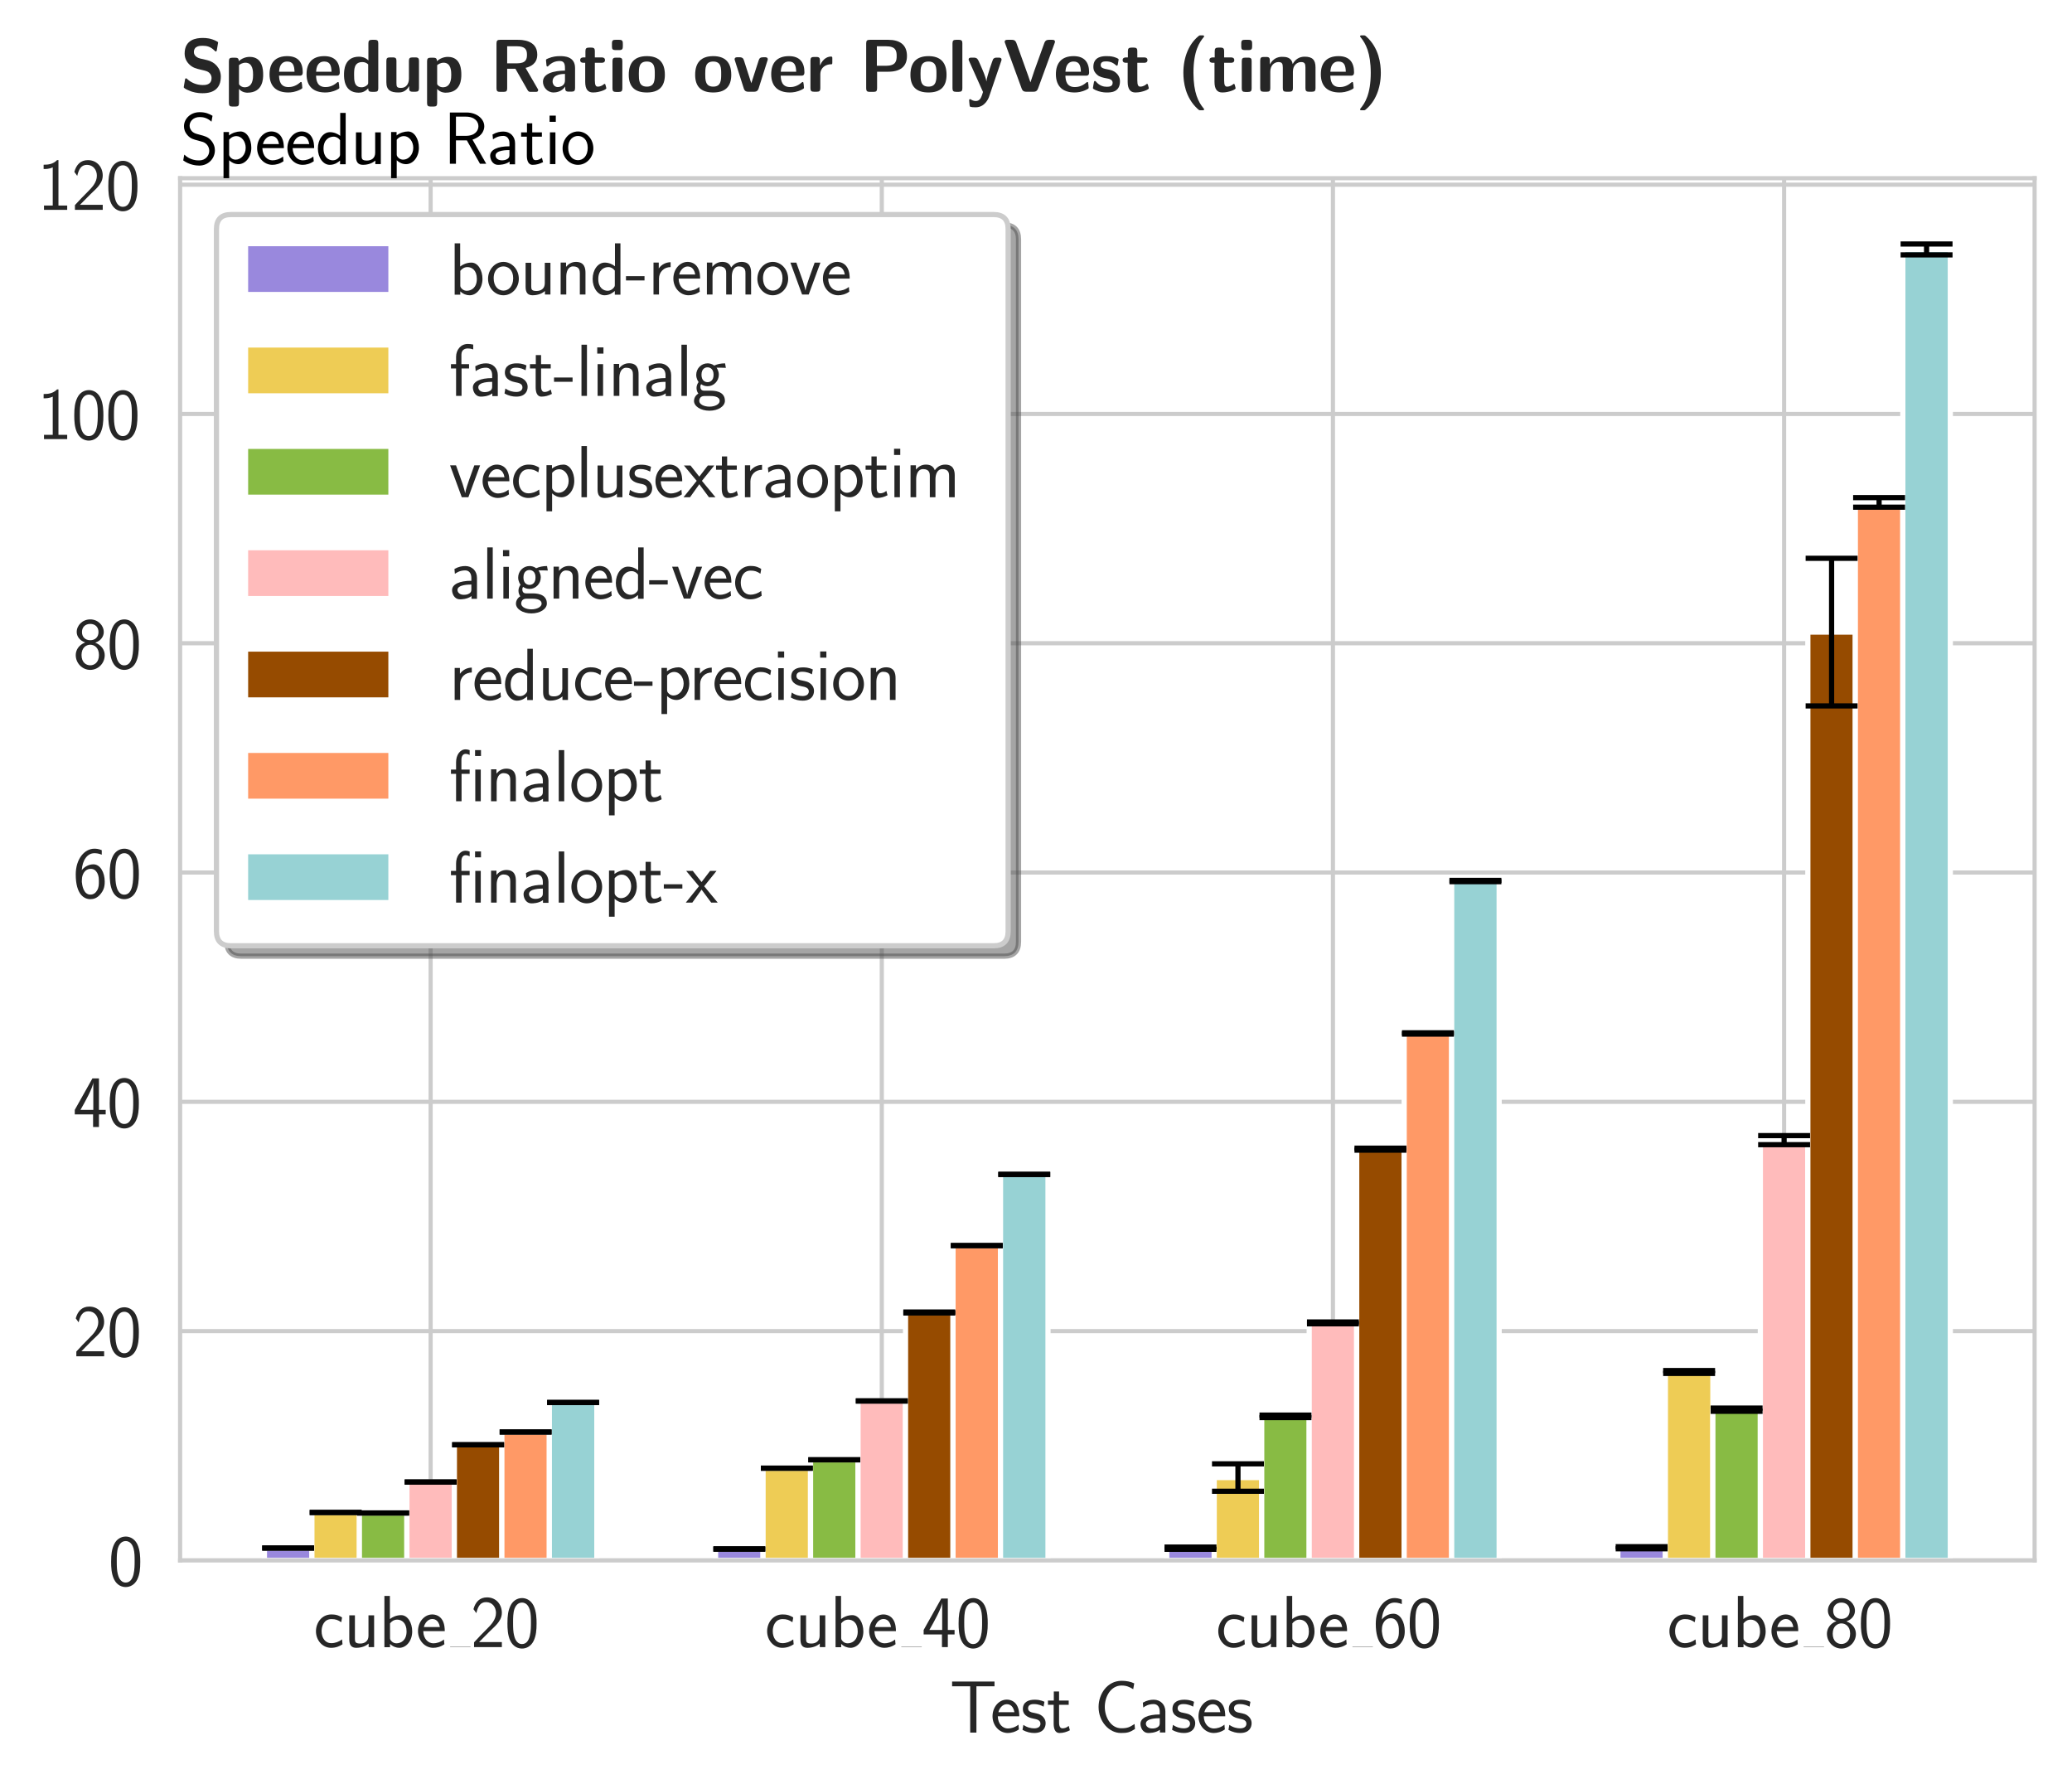 <?xml version="1.0" encoding="utf-8" standalone="no"?>
<!DOCTYPE svg PUBLIC "-//W3C//DTD SVG 1.1//EN"
  "http://www.w3.org/Graphics/SVG/1.1/DTD/svg11.dtd">
<svg xmlns:xlink="http://www.w3.org/1999/xlink" width="399.005pt" height="343.413pt" viewBox="0 0 399.005 343.413" xmlns="http://www.w3.org/2000/svg" version="1.1">
 <defs>
  <style type="text/css">*{stroke-linejoin: round; stroke-linecap: butt}</style>
 </defs>
 <g id="figure_1">
  <g id="patch_1">
   <path d="M 0 343.413 
L 399.005 343.413 
L 399.005 0 
L 0 0 
z
" style="fill: #ffffff"/>
  </g>
  <g id="axes_1">
   <g id="patch_2">
    <path d="M 34.685 300.417 
L 391.805 300.417 
L 391.805 34.305 
L 34.685 34.305 
z
" style="fill: #ffffff"/>
   </g>
   <g id="matplotlib.axis_1">
    <g id="xtick_1">
     <g id="line2d_1">
      <path d="M 82.926 300.417 
L 82.926 34.305 
" clip-path="url(#p06dc624b8a)" style="fill: none; stroke: #cccccc; stroke-width: 0.8; stroke-linecap: round"/>
     </g>
     <g id="text_1">
      <!-- cube_20 -->
      <g style="fill: #262626" transform="translate(60.374 317.103)scale(0.14 -0.14)">
       <defs>
        <path id="CMSS17-63" d="M 2464 2541 
C 2464 2585 2170 2714 2093 2739 
C 1882 2816 1613 2816 1542 2816 
C 710 2816 211 2093 211 1363 
C 211 595 768 -64 1517 -64 
C 1946 -64 2253 76 2502 242 
L 2464 664 
C 2189 453 1869 337 1523 337 
C 1024 337 698 774 698 1369 
C 698 1831 909 2414 1549 2414 
C 1901 2414 2099 2343 2394 2145 
L 2464 2541 
z
" transform="scale(0.016)"/>
        <path id="CMSS17-75" d="M 2618 2739 
L 2131 2739 
L 2131 972 
C 2131 498 1786 306 1421 306 
C 998 306 960 447 960 709 
L 960 2739 
L 474 2739 
L 474 678 
C 474 179 646 -64 1088 -64 
C 1306 -64 1798 -13 2144 306 
L 2144 0 
L 2618 0 
L 2618 2739 
z
" transform="scale(0.016)"/>
        <path id="CMSS17-62" d="M 954 4416 
L 480 4416 
L 480 -13 
L 966 -13 
L 966 274 
C 1210 38 1504 -64 1766 -64 
C 2381 -64 2880 549 2880 1352 
C 2880 2086 2496 2756 1926 2756 
C 1523 2756 1165 2591 954 2419 
L 954 4416 
z
M 966 2046 
C 1107 2222 1306 2368 1587 2368 
C 1965 2368 2394 2097 2394 1352 
C 2394 558 1882 325 1530 325 
C 1402 325 1267 356 1139 464 
C 966 615 966 709 966 797 
L 966 2046 
z
" transform="scale(0.016)"/>
        <path id="CMSS17-65" d="M 2502 1377 
C 2502 1590 2490 2003 2285 2345 
C 2061 2713 1696 2816 1421 2816 
C 755 2816 192 2188 192 1375 
C 192 582 774 -64 1510 -64 
C 1798 -64 2150 19 2470 248 
C 2470 274 2458 414 2451 420 
C 2451 433 2432 630 2432 656 
C 2125 407 1773 325 1517 325 
C 1107 325 666 667 646 1377 
L 2502 1377 
z
M 698 1728 
C 781 2084 1062 2421 1421 2421 
C 1517 2421 1965 2421 2080 1728 
L 698 1728 
z
" transform="scale(0.016)"/>
        <path id="CMSS17-32" d="M 1651 1357 
C 1830 1541 2099 1764 2285 1987 
C 2464 2204 2701 2511 2701 2957 
C 2701 3657 2227 4288 1421 4288 
C 787 4288 422 3893 250 3274 
L 499 2929 
C 640 3510 838 3880 1338 3880 
C 1888 3880 2195 3433 2195 2942 
C 2195 2355 1747 1901 1408 1563 
C 1030 1187 659 804 301 408 
L 301 0 
L 2701 0 
L 2701 433 
L 1613 433 
C 1536 433 1459 433 1382 433 
L 742 433 
L 742 439 
L 1651 1357 
z
" transform="scale(0.016)"/>
        <path id="CMSS17-30" d="M 2758 2044 
C 2758 2405 2752 3077 2490 3596 
C 2227 4096 1805 4229 1504 4229 
C 1069 4229 698 3975 506 3570 
C 301 3146 243 2709 243 2044 
C 243 1589 262 1031 493 543 
C 755 5 1197 -128 1498 -128 
C 1894 -128 2278 81 2496 518 
C 2720 974 2758 1474 2758 2044 
z
M 1498 261 
C 1011 261 864 811 819 995 
C 742 1310 730 1614 730 2114 
C 730 2506 730 2948 851 3297 
C 998 3701 1254 3840 1498 3840 
C 1971 3840 2125 3372 2176 3208 
C 2272 2873 2272 2481 2272 2114 
C 2272 1526 2272 261 1498 261 
z
" transform="scale(0.016)"/>
       </defs>
       <use xlink:href="#CMSS17-63" transform="scale(0.996)"/>
       <use xlink:href="#CMSS17-75" transform="translate(41.639 0)scale(0.996)"/>
       <use xlink:href="#CMSS17-62" transform="translate(89.844 0)scale(0.996)"/>
       <use xlink:href="#CMSS17-65" transform="translate(140.651 0)scale(0.996)"/>
       <use xlink:href="#CMSS17-32" transform="translate(216.017 0)scale(0.996)"/>
       <use xlink:href="#CMSS17-30" transform="translate(262.861 0)scale(0.996)"/>
       <path d="M 187.911 0 
L 216.017 0 
L 216.017 0.399 
L 187.911 0.399 
L 187.911 0 
z
"/>
      </g>
     </g>
    </g>
    <g id="xtick_2">
     <g id="line2d_2">
      <path d="M 169.806 300.417 
L 169.806 34.305 
" clip-path="url(#p06dc624b8a)" style="fill: none; stroke: #cccccc; stroke-width: 0.8; stroke-linecap: round"/>
     </g>
     <g id="text_2">
      <!-- cube_40 -->
      <g style="fill: #262626" transform="translate(147.254 317.103)scale(0.14 -0.14)">
       <defs>
        <path id="CMSS17-34" d="M 2253 1088 
L 2835 1088 
L 2835 1477 
L 2253 1477 
L 2253 4192 
L 1690 4192 
L 166 1477 
L 166 1088 
L 1747 1088 
L 1747 0 
L 2253 0 
L 2253 1088 
z
M 659 1477 
C 1030 2127 1766 3439 1766 3885 
L 1766 1477 
L 659 1477 
z
" transform="scale(0.016)"/>
       </defs>
       <use xlink:href="#CMSS17-63" transform="scale(0.996)"/>
       <use xlink:href="#CMSS17-75" transform="translate(41.639 0)scale(0.996)"/>
       <use xlink:href="#CMSS17-62" transform="translate(89.844 0)scale(0.996)"/>
       <use xlink:href="#CMSS17-65" transform="translate(140.651 0)scale(0.996)"/>
       <use xlink:href="#CMSS17-34" transform="translate(216.017 0)scale(0.996)"/>
       <use xlink:href="#CMSS17-30" transform="translate(262.861 0)scale(0.996)"/>
       <path d="M 187.911 0 
L 216.017 0 
L 216.017 0.399 
L 187.911 0.399 
L 187.911 0 
z
"/>
      </g>
     </g>
    </g>
    <g id="xtick_3">
     <g id="line2d_3">
      <path d="M 256.685 300.417 
L 256.685 34.305 
" clip-path="url(#p06dc624b8a)" style="fill: none; stroke: #cccccc; stroke-width: 0.8; stroke-linecap: round"/>
     </g>
     <g id="text_3">
      <!-- cube_60 -->
      <g style="fill: #262626" transform="translate(234.133 317.103)scale(0.14 -0.14)">
       <defs>
        <path id="CMSS17-36" d="M 2496 4101 
C 2227 4210 2035 4229 1856 4229 
C 1024 4229 250 3368 250 2006 
C 250 265 986 -128 1510 -128 
C 1798 -128 2086 -39 2362 280 
C 2643 617 2752 898 2752 1389 
C 2752 2179 2362 2880 1779 2880 
C 1357 2880 992 2657 768 2376 
C 832 3258 1254 3840 1862 3840 
C 2029 3840 2246 3816 2496 3710 
L 2496 4101 
z
M 774 1369 
C 774 1420 774 1452 781 1548 
C 781 2045 1069 2491 1536 2491 
C 1837 2491 1990 2332 2106 2135 
C 2240 1886 2246 1650 2246 1388 
C 2246 1140 2246 891 2099 637 
C 1978 439 1818 267 1510 267 
C 902 267 800 1114 774 1369 
z
" transform="scale(0.016)"/>
       </defs>
       <use xlink:href="#CMSS17-63" transform="scale(0.996)"/>
       <use xlink:href="#CMSS17-75" transform="translate(41.639 0)scale(0.996)"/>
       <use xlink:href="#CMSS17-62" transform="translate(89.844 0)scale(0.996)"/>
       <use xlink:href="#CMSS17-65" transform="translate(140.651 0)scale(0.996)"/>
       <use xlink:href="#CMSS17-36" transform="translate(216.017 0)scale(0.996)"/>
       <use xlink:href="#CMSS17-30" transform="translate(262.861 0)scale(0.996)"/>
       <path d="M 187.911 0 
L 216.017 0 
L 216.017 0.399 
L 187.911 0.399 
L 187.911 0 
z
"/>
      </g>
     </g>
    </g>
    <g id="xtick_4">
     <g id="line2d_4">
      <path d="M 343.565 300.417 
L 343.565 34.305 
" clip-path="url(#p06dc624b8a)" style="fill: none; stroke: #cccccc; stroke-width: 0.8; stroke-linecap: round"/>
     </g>
     <g id="text_4">
      <!-- cube_80 -->
      <g style="fill: #262626" transform="translate(321.012 317.103)scale(0.14 -0.14)">
       <defs>
        <path id="CMSS17-38" d="M 1933 2222 
C 2419 2380 2669 2760 2669 3134 
C 2669 3722 2157 4229 1504 4229 
C 826 4229 333 3708 333 3144 
C 333 2780 576 2403 1069 2241 
C 442 1997 250 1512 250 1149 
C 250 446 819 -128 1498 -128 
C 2202 -128 2752 455 2752 1138 
C 2752 1557 2502 2000 1933 2222 
z
M 1504 2432 
C 1075 2432 787 2712 787 3136 
C 787 3566 1075 3840 1504 3840 
C 1901 3840 2214 3591 2214 3136 
C 2214 2687 1907 2432 1504 2432 
z
M 1504 267 
C 1139 267 749 517 749 1156 
C 749 1813 1184 2043 1498 2043 
C 1843 2043 2253 1800 2253 1156 
C 2253 491 1830 267 1504 267 
z
" transform="scale(0.016)"/>
       </defs>
       <use xlink:href="#CMSS17-63" transform="scale(0.996)"/>
       <use xlink:href="#CMSS17-75" transform="translate(41.639 0)scale(0.996)"/>
       <use xlink:href="#CMSS17-62" transform="translate(89.844 0)scale(0.996)"/>
       <use xlink:href="#CMSS17-65" transform="translate(140.651 0)scale(0.996)"/>
       <use xlink:href="#CMSS17-38" transform="translate(216.017 0)scale(0.996)"/>
       <use xlink:href="#CMSS17-30" transform="translate(262.861 0)scale(0.996)"/>
       <path d="M 187.911 0 
L 216.017 0 
L 216.017 0.399 
L 187.911 0.399 
L 187.911 0 
z
"/>
      </g>
     </g>
    </g>
    <g id="text_5">
     <!-- Test Cases -->
     <g style="fill: #262626" transform="translate(182.861 333.501)scale(0.14 -0.14)">
      <defs>
       <path id="CMSS17-54" d="M 2317 3968 
L 2848 3968 
C 2925 3968 3002 3968 3078 3968 
L 3878 3968 
L 3878 4376 
L 218 4376 
L 218 3968 
L 1018 3968 
C 1094 3968 1171 3968 1248 3968 
L 1779 3968 
L 1779 -32 
L 2317 -32 
L 2317 3968 
z
" transform="scale(0.016)"/>
       <path id="CMSS17-73" d="M 2061 2627 
C 1683 2807 1389 2807 1197 2807 
C 742 2807 198 2648 198 2003 
C 198 1359 902 1218 1094 1179 
C 1389 1122 1715 1058 1715 740 
C 1715 337 1254 337 1171 337 
C 915 337 563 407 243 638 
L 166 210 
C 531 0 883 -64 1178 -64 
C 1965 -64 2163 416 2163 781 
C 2163 1094 1984 1305 1862 1401 
C 1651 1568 1574 1587 1050 1696 
C 960 1709 646 1779 646 2066 
C 646 2432 1050 2432 1139 2432 
C 1555 2432 1811 2303 1984 2208 
L 2061 2627 
z
" transform="scale(0.016)"/>
       <path id="CMSS17-74" d="M 1069 2368 
L 1901 2368 
L 1901 2737 
L 1069 2737 
L 1069 3520 
L 614 3520 
L 614 2737 
L 109 2737 
L 109 2368 
L 602 2368 
L 602 749 
C 602 384 685 -64 1107 -64 
C 1427 -64 1722 25 2003 172 
L 1901 548 
C 1747 414 1562 337 1363 337 
C 1082 337 1069 696 1069 856 
L 1069 2368 
z
" transform="scale(0.016)"/>
       <path id="CMSS17-43" d="M 3501 714 
C 3072 427 2874 344 2355 344 
C 1459 344 934 1303 934 2179 
C 934 3112 1472 4032 2381 4032 
C 2790 4032 3059 3918 3386 3715 
L 3475 4217 
C 3168 4370 2778 4440 2387 4440 
C 1158 4440 397 3316 397 2179 
C 397 927 1299 -64 2323 -64 
C 2874 -64 3066 -19 3539 280 
L 3501 714 
z
" transform="scale(0.016)"/>
       <path id="CMSS17-61" d="M 2406 1791 
C 2406 2392 1978 2808 1402 2808 
C 1120 2808 813 2757 461 2553 
L 499 2135 
C 659 2248 934 2432 1395 2432 
C 1722 2432 1920 2180 1920 1782 
L 1920 1536 
C 896 1536 256 1238 256 726 
C 256 461 416 -64 947 -64 
C 1043 -64 1562 -64 1933 217 
L 1933 -19 
L 2406 -19 
L 2406 1791 
z
M 1920 816 
C 1920 701 1920 548 1728 434 
C 1562 325 1350 325 1261 325 
C 941 325 723 511 723 744 
C 723 1211 1722 1211 1920 1211 
L 1920 816 
z
" transform="scale(0.016)"/>
      </defs>
      <use xlink:href="#CMSS17-54" transform="scale(0.996)"/>
      <use xlink:href="#CMSS17-65" transform="translate(56.012 0)scale(0.996)"/>
      <use xlink:href="#CMSS17-73" transform="translate(97.651 0)scale(0.996)"/>
      <use xlink:href="#CMSS17-74" transform="translate(133.565 0)scale(0.996)"/>
      <use xlink:href="#CMSS17-43" transform="translate(198.625 0)scale(0.996)"/>
      <use xlink:href="#CMSS17-61" transform="translate(258.481 0)scale(0.996)"/>
      <use xlink:href="#CMSS17-73" transform="translate(303.403 0)scale(0.996)"/>
      <use xlink:href="#CMSS17-65" transform="translate(339.316 0)scale(0.996)"/>
      <use xlink:href="#CMSS17-73" transform="translate(380.955 0)scale(0.996)"/>
     </g>
    </g>
   </g>
   <g id="matplotlib.axis_2">
    <g id="ytick_1">
     <g id="line2d_5">
      <path d="M 34.685 300.417 
L 391.805 300.417 
" clip-path="url(#p06dc624b8a)" style="fill: none; stroke: #cccccc; stroke-width: 0.8; stroke-linecap: round"/>
     </g>
     <g id="text_6">
      <!-- 0 -->
      <g style="fill: #262626" transform="translate(20.857 305.26)scale(0.14 -0.14)">
       <use xlink:href="#CMSS17-30" transform="scale(0.996)"/>
      </g>
     </g>
    </g>
    <g id="ytick_2">
     <g id="line2d_6">
      <path d="M 34.685 256.273 
L 391.805 256.273 
" clip-path="url(#p06dc624b8a)" style="fill: none; stroke: #cccccc; stroke-width: 0.8; stroke-linecap: round"/>
     </g>
     <g id="text_7">
      <!-- 20 -->
      <g style="fill: #262626" transform="translate(14.028 261.116)scale(0.14 -0.14)">
       <use xlink:href="#CMSS17-32" transform="scale(0.996)"/>
       <use xlink:href="#CMSS17-30" transform="translate(46.844 0)scale(0.996)"/>
      </g>
     </g>
    </g>
    <g id="ytick_3">
     <g id="line2d_7">
      <path d="M 34.685 212.129 
L 391.805 212.129 
" clip-path="url(#p06dc624b8a)" style="fill: none; stroke: #cccccc; stroke-width: 0.8; stroke-linecap: round"/>
     </g>
     <g id="text_8">
      <!-- 40 -->
      <g style="fill: #262626" transform="translate(14.028 216.972)scale(0.14 -0.14)">
       <use xlink:href="#CMSS17-34" transform="scale(0.996)"/>
       <use xlink:href="#CMSS17-30" transform="translate(46.844 0)scale(0.996)"/>
      </g>
     </g>
    </g>
    <g id="ytick_4">
     <g id="line2d_8">
      <path d="M 34.685 167.985 
L 391.805 167.985 
" clip-path="url(#p06dc624b8a)" style="fill: none; stroke: #cccccc; stroke-width: 0.8; stroke-linecap: round"/>
     </g>
     <g id="text_9">
      <!-- 60 -->
      <g style="fill: #262626" transform="translate(14.028 172.828)scale(0.14 -0.14)">
       <use xlink:href="#CMSS17-36" transform="scale(0.996)"/>
       <use xlink:href="#CMSS17-30" transform="translate(46.844 0)scale(0.996)"/>
      </g>
     </g>
    </g>
    <g id="ytick_5">
     <g id="line2d_9">
      <path d="M 34.685 123.841 
L 391.805 123.841 
" clip-path="url(#p06dc624b8a)" style="fill: none; stroke: #cccccc; stroke-width: 0.8; stroke-linecap: round"/>
     </g>
     <g id="text_10">
      <!-- 80 -->
      <g style="fill: #262626" transform="translate(14.028 128.684)scale(0.14 -0.14)">
       <use xlink:href="#CMSS17-38" transform="scale(0.996)"/>
       <use xlink:href="#CMSS17-30" transform="translate(46.844 0)scale(0.996)"/>
      </g>
     </g>
    </g>
    <g id="ytick_6">
     <g id="line2d_10">
      <path d="M 34.685 79.697 
L 391.805 79.697 
" clip-path="url(#p06dc624b8a)" style="fill: none; stroke: #cccccc; stroke-width: 0.8; stroke-linecap: round"/>
     </g>
     <g id="text_11">
      <!-- 100 -->
      <g style="fill: #262626" transform="translate(7.2 84.54)scale(0.14 -0.14)">
       <defs>
        <path id="CMSS17-31" d="M 1818 4288 
L 1696 4288 
C 1350 3940 947 3890 538 3890 
L 538 3520 
C 723 3520 1024 3520 1325 3667 
L 1325 369 
L 570 369 
L 570 0 
L 2573 0 
L 2573 369 
L 1818 369 
L 1818 4288 
z
" transform="scale(0.016)"/>
       </defs>
       <use xlink:href="#CMSS17-31" transform="scale(0.996)"/>
       <use xlink:href="#CMSS17-30" transform="translate(46.844 0)scale(0.996)"/>
       <use xlink:href="#CMSS17-30" transform="translate(93.687 0)scale(0.996)"/>
      </g>
     </g>
    </g>
    <g id="ytick_7">
     <g id="line2d_11">
      <path d="M 34.685 35.553 
L 391.805 35.553 
" clip-path="url(#p06dc624b8a)" style="fill: none; stroke: #cccccc; stroke-width: 0.8; stroke-linecap: round"/>
     </g>
     <g id="text_12">
      <!-- 120 -->
      <g style="fill: #262626" transform="translate(7.2 40.396)scale(0.14 -0.14)">
       <use xlink:href="#CMSS17-31" transform="scale(0.996)"/>
       <use xlink:href="#CMSS17-32" transform="translate(46.844 0)scale(0.996)"/>
       <use xlink:href="#CMSS17-30" transform="translate(93.687 0)scale(0.996)"/>
      </g>
     </g>
    </g>
   </g>
   <g id="patch_3">
    <path d="M 50.918 300.417 
L 60.063 300.417 
L 60.063 298.037 
L 50.918 298.037 
z
" clip-path="url(#p06dc624b8a)" style="fill: #9988dd; stroke: #ffffff; stroke-linejoin: miter"/>
   </g>
   <g id="patch_4">
    <path d="M 137.798 300.417 
L 146.943 300.417 
L 146.943 298.224 
L 137.798 298.224 
z
" clip-path="url(#p06dc624b8a)" style="fill: #9988dd; stroke: #ffffff; stroke-linejoin: miter"/>
   </g>
   <g id="patch_5">
    <path d="M 224.677 300.417 
L 233.822 300.417 
L 233.822 298.059 
L 224.677 298.059 
z
" clip-path="url(#p06dc624b8a)" style="fill: #9988dd; stroke: #ffffff; stroke-linejoin: miter"/>
   </g>
   <g id="patch_6">
    <path d="M 311.556 300.417 
L 320.702 300.417 
L 320.702 297.976 
L 311.556 297.976 
z
" clip-path="url(#p06dc624b8a)" style="fill: #9988dd; stroke: #ffffff; stroke-linejoin: miter"/>
   </g>
   <g id="patch_7">
    <path d="M 60.063 300.417 
L 69.209 300.417 
L 69.209 291.188 
L 60.063 291.188 
z
" clip-path="url(#p06dc624b8a)" style="fill: #eecc55; stroke: #ffffff; stroke-linejoin: miter"/>
   </g>
   <g id="patch_8">
    <path d="M 146.943 300.417 
L 156.088 300.417 
L 156.088 282.664 
L 146.943 282.664 
z
" clip-path="url(#p06dc624b8a)" style="fill: #eecc55; stroke: #ffffff; stroke-linejoin: miter"/>
   </g>
   <g id="patch_9">
    <path d="M 233.822 300.417 
L 242.967 300.417 
L 242.967 284.466 
L 233.822 284.466 
z
" clip-path="url(#p06dc624b8a)" style="fill: #eecc55; stroke: #ffffff; stroke-linejoin: miter"/>
   </g>
   <g id="patch_10">
    <path d="M 320.702 300.417 
L 329.847 300.417 
L 329.847 264.141 
L 320.702 264.141 
z
" clip-path="url(#p06dc624b8a)" style="fill: #eecc55; stroke: #ffffff; stroke-linejoin: miter"/>
   </g>
   <g id="patch_11">
    <path d="M 69.209 300.417 
L 78.354 300.417 
L 78.354 291.283 
L 69.209 291.283 
z
" clip-path="url(#p06dc624b8a)" style="fill: #88bb44; stroke: #ffffff; stroke-linejoin: miter"/>
   </g>
   <g id="patch_12">
    <path d="M 156.088 300.417 
L 165.233 300.417 
L 165.233 281.049 
L 156.088 281.049 
z
" clip-path="url(#p06dc624b8a)" style="fill: #88bb44; stroke: #ffffff; stroke-linejoin: miter"/>
   </g>
   <g id="patch_13">
    <path d="M 242.967 300.417 
L 252.113 300.417 
L 252.113 272.678 
L 242.967 272.678 
z
" clip-path="url(#p06dc624b8a)" style="fill: #88bb44; stroke: #ffffff; stroke-linejoin: miter"/>
   </g>
   <g id="patch_14">
    <path d="M 329.847 300.417 
L 338.992 300.417 
L 338.992 271.399 
L 329.847 271.399 
z
" clip-path="url(#p06dc624b8a)" style="fill: #88bb44; stroke: #ffffff; stroke-linejoin: miter"/>
   </g>
   <g id="patch_15">
    <path d="M 78.354 300.417 
L 87.499 300.417 
L 87.499 285.322 
L 78.354 285.322 
z
" clip-path="url(#p06dc624b8a)" style="fill: #ffbbbb; stroke: #ffffff; stroke-linejoin: miter"/>
   </g>
   <g id="patch_16">
    <path d="M 165.233 300.417 
L 174.378 300.417 
L 174.378 269.716 
L 165.233 269.716 
z
" clip-path="url(#p06dc624b8a)" style="fill: #ffbbbb; stroke: #ffffff; stroke-linejoin: miter"/>
   </g>
   <g id="patch_17">
    <path d="M 252.113 300.417 
L 261.258 300.417 
L 261.258 254.686 
L 252.113 254.686 
z
" clip-path="url(#p06dc624b8a)" style="fill: #ffbbbb; stroke: #ffffff; stroke-linejoin: miter"/>
   </g>
   <g id="patch_18">
    <path d="M 338.992 300.417 
L 348.137 300.417 
L 348.137 219.509 
L 338.992 219.509 
z
" clip-path="url(#p06dc624b8a)" style="fill: #ffbbbb; stroke: #ffffff; stroke-linejoin: miter"/>
   </g>
   <g id="patch_19">
    <path d="M 87.499 300.417 
L 96.644 300.417 
L 96.644 278.154 
L 87.499 278.154 
z
" clip-path="url(#p06dc624b8a)" style="fill: #964b00; stroke: #ffffff; stroke-linejoin: miter"/>
   </g>
   <g id="patch_20">
    <path d="M 174.378 300.417 
L 183.524 300.417 
L 183.524 252.692 
L 174.378 252.692 
z
" clip-path="url(#p06dc624b8a)" style="fill: #964b00; stroke: #ffffff; stroke-linejoin: miter"/>
   </g>
   <g id="patch_21">
    <path d="M 261.258 300.417 
L 270.403 300.417 
L 270.403 221.241 
L 261.258 221.241 
z
" clip-path="url(#p06dc624b8a)" style="fill: #964b00; stroke: #ffffff; stroke-linejoin: miter"/>
   </g>
   <g id="patch_22">
    <path d="M 348.137 300.417 
L 357.282 300.417 
L 357.282 121.693 
L 348.137 121.693 
z
" clip-path="url(#p06dc624b8a)" style="fill: #964b00; stroke: #ffffff; stroke-linejoin: miter"/>
   </g>
   <g id="patch_23">
    <path d="M 96.644 300.417 
L 105.789 300.417 
L 105.789 275.695 
L 96.644 275.695 
z
" clip-path="url(#p06dc624b8a)" style="fill: #ff9966; stroke: #ffffff; stroke-linejoin: miter"/>
   </g>
   <g id="patch_24">
    <path d="M 183.524 300.417 
L 192.669 300.417 
L 192.669 239.807 
L 183.524 239.807 
z
" clip-path="url(#p06dc624b8a)" style="fill: #ff9966; stroke: #ffffff; stroke-linejoin: miter"/>
   </g>
   <g id="patch_25">
    <path d="M 270.403 300.417 
L 279.548 300.417 
L 279.548 198.966 
L 270.403 198.966 
z
" clip-path="url(#p06dc624b8a)" style="fill: #ff9966; stroke: #ffffff; stroke-linejoin: miter"/>
   </g>
   <g id="patch_26">
    <path d="M 357.282 300.417 
L 366.428 300.417 
L 366.428 96.727 
L 357.282 96.727 
z
" clip-path="url(#p06dc624b8a)" style="fill: #ff9966; stroke: #ffffff; stroke-linejoin: miter"/>
   </g>
   <g id="patch_27">
    <path d="M 105.789 300.417 
L 114.935 300.417 
L 114.935 270.016 
L 105.789 270.016 
z
" clip-path="url(#p06dc624b8a)" style="fill: #97d2d4; stroke: #ffffff; stroke-linejoin: miter"/>
   </g>
   <g id="patch_28">
    <path d="M 192.669 300.417 
L 201.814 300.417 
L 201.814 226.104 
L 192.669 226.104 
z
" clip-path="url(#p06dc624b8a)" style="fill: #97d2d4; stroke: #ffffff; stroke-linejoin: miter"/>
   </g>
   <g id="patch_29">
    <path d="M 279.548 300.417 
L 288.693 300.417 
L 288.693 169.623 
L 279.548 169.623 
z
" clip-path="url(#p06dc624b8a)" style="fill: #97d2d4; stroke: #ffffff; stroke-linejoin: miter"/>
   </g>
   <g id="patch_30">
    <path d="M 366.428 300.417 
L 375.573 300.417 
L 375.573 48.027 
L 366.428 48.027 
z
" clip-path="url(#p06dc624b8a)" style="fill: #97d2d4; stroke: #ffffff; stroke-linejoin: miter"/>
   </g>
   <g id="LineCollection_1">
    <path d="M 55.491 298.041 
L 55.491 298.034 
" clip-path="url(#p06dc624b8a)" style="fill: none; stroke: #000000"/>
    <path d="M 142.37 298.266 
L 142.37 298.182 
" clip-path="url(#p06dc624b8a)" style="fill: none; stroke: #000000"/>
    <path d="M 229.25 298.272 
L 229.25 297.845 
" clip-path="url(#p06dc624b8a)" style="fill: none; stroke: #000000"/>
    <path d="M 316.129 298.182 
L 316.129 297.77 
" clip-path="url(#p06dc624b8a)" style="fill: none; stroke: #000000"/>
   </g>
   <g id="line2d_12">
    <defs>
     <path id="m19ba550cfb" d="M 5 0 
L -5 -0 
" style="stroke: #000000"/>
    </defs>
    <g clip-path="url(#p06dc624b8a)">
     <use xlink:href="#m19ba550cfb" x="55.491" y="298.041" style="stroke: #000000"/>
     <use xlink:href="#m19ba550cfb" x="142.37" y="298.266" style="stroke: #000000"/>
     <use xlink:href="#m19ba550cfb" x="229.25" y="298.272" style="stroke: #000000"/>
     <use xlink:href="#m19ba550cfb" x="316.129" y="298.182" style="stroke: #000000"/>
    </g>
   </g>
   <g id="line2d_13">
    <g clip-path="url(#p06dc624b8a)">
     <use xlink:href="#m19ba550cfb" x="55.491" y="298.034" style="stroke: #000000"/>
     <use xlink:href="#m19ba550cfb" x="142.37" y="298.182" style="stroke: #000000"/>
     <use xlink:href="#m19ba550cfb" x="229.25" y="297.845" style="stroke: #000000"/>
     <use xlink:href="#m19ba550cfb" x="316.129" y="297.77" style="stroke: #000000"/>
    </g>
   </g>
   <g id="LineCollection_2">
    <path d="M 64.636 291.192 
L 64.636 291.184 
" clip-path="url(#p06dc624b8a)" style="fill: none; stroke: #000000"/>
    <path d="M 151.515 282.671 
L 151.515 282.656 
" clip-path="url(#p06dc624b8a)" style="fill: none; stroke: #000000"/>
    <path d="M 238.395 287.103 
L 238.395 281.83 
" clip-path="url(#p06dc624b8a)" style="fill: none; stroke: #000000"/>
    <path d="M 325.274 264.416 
L 325.274 263.866 
" clip-path="url(#p06dc624b8a)" style="fill: none; stroke: #000000"/>
   </g>
   <g id="line2d_14">
    <g clip-path="url(#p06dc624b8a)">
     <use xlink:href="#m19ba550cfb" x="64.636" y="291.192" style="stroke: #000000"/>
     <use xlink:href="#m19ba550cfb" x="151.515" y="282.671" style="stroke: #000000"/>
     <use xlink:href="#m19ba550cfb" x="238.395" y="287.103" style="stroke: #000000"/>
     <use xlink:href="#m19ba550cfb" x="325.274" y="264.416" style="stroke: #000000"/>
    </g>
   </g>
   <g id="line2d_15">
    <g clip-path="url(#p06dc624b8a)">
     <use xlink:href="#m19ba550cfb" x="64.636" y="291.184" style="stroke: #000000"/>
     <use xlink:href="#m19ba550cfb" x="151.515" y="282.656" style="stroke: #000000"/>
     <use xlink:href="#m19ba550cfb" x="238.395" y="281.83" style="stroke: #000000"/>
     <use xlink:href="#m19ba550cfb" x="325.274" y="263.866" style="stroke: #000000"/>
    </g>
   </g>
   <g id="LineCollection_3">
    <path d="M 73.781 291.286 
L 73.781 291.279 
" clip-path="url(#p06dc624b8a)" style="fill: none; stroke: #000000"/>
    <path d="M 160.661 281.061 
L 160.661 281.038 
" clip-path="url(#p06dc624b8a)" style="fill: none; stroke: #000000"/>
    <path d="M 247.54 272.918 
L 247.54 272.438 
" clip-path="url(#p06dc624b8a)" style="fill: none; stroke: #000000"/>
    <path d="M 334.419 271.71 
L 334.419 271.089 
" clip-path="url(#p06dc624b8a)" style="fill: none; stroke: #000000"/>
   </g>
   <g id="line2d_16">
    <g clip-path="url(#p06dc624b8a)">
     <use xlink:href="#m19ba550cfb" x="73.781" y="291.286" style="stroke: #000000"/>
     <use xlink:href="#m19ba550cfb" x="160.661" y="281.061" style="stroke: #000000"/>
     <use xlink:href="#m19ba550cfb" x="247.54" y="272.918" style="stroke: #000000"/>
     <use xlink:href="#m19ba550cfb" x="334.419" y="271.71" style="stroke: #000000"/>
    </g>
   </g>
   <g id="line2d_17">
    <g clip-path="url(#p06dc624b8a)">
     <use xlink:href="#m19ba550cfb" x="73.781" y="291.279" style="stroke: #000000"/>
     <use xlink:href="#m19ba550cfb" x="160.661" y="281.038" style="stroke: #000000"/>
     <use xlink:href="#m19ba550cfb" x="247.54" y="272.438" style="stroke: #000000"/>
     <use xlink:href="#m19ba550cfb" x="334.419" y="271.089" style="stroke: #000000"/>
    </g>
   </g>
   <g id="LineCollection_4">
    <path d="M 82.926 285.332 
L 82.926 285.312 
" clip-path="url(#p06dc624b8a)" style="fill: none; stroke: #000000"/>
    <path d="M 169.806 269.75 
L 169.806 269.683 
" clip-path="url(#p06dc624b8a)" style="fill: none; stroke: #000000"/>
    <path d="M 256.685 254.864 
L 256.685 254.507 
" clip-path="url(#p06dc624b8a)" style="fill: none; stroke: #000000"/>
    <path d="M 343.565 220.383 
L 343.565 218.635 
" clip-path="url(#p06dc624b8a)" style="fill: none; stroke: #000000"/>
   </g>
   <g id="line2d_18">
    <g clip-path="url(#p06dc624b8a)">
     <use xlink:href="#m19ba550cfb" x="82.926" y="285.332" style="stroke: #000000"/>
     <use xlink:href="#m19ba550cfb" x="169.806" y="269.75" style="stroke: #000000"/>
     <use xlink:href="#m19ba550cfb" x="256.685" y="254.864" style="stroke: #000000"/>
     <use xlink:href="#m19ba550cfb" x="343.565" y="220.383" style="stroke: #000000"/>
    </g>
   </g>
   <g id="line2d_19">
    <g clip-path="url(#p06dc624b8a)">
     <use xlink:href="#m19ba550cfb" x="82.926" y="285.312" style="stroke: #000000"/>
     <use xlink:href="#m19ba550cfb" x="169.806" y="269.683" style="stroke: #000000"/>
     <use xlink:href="#m19ba550cfb" x="256.685" y="254.507" style="stroke: #000000"/>
     <use xlink:href="#m19ba550cfb" x="343.565" y="218.635" style="stroke: #000000"/>
    </g>
   </g>
   <g id="LineCollection_5">
    <path d="M 92.072 278.161 
L 92.072 278.147 
" clip-path="url(#p06dc624b8a)" style="fill: none; stroke: #000000"/>
    <path d="M 178.951 252.783 
L 178.951 252.602 
" clip-path="url(#p06dc624b8a)" style="fill: none; stroke: #000000"/>
    <path d="M 265.83 221.431 
L 265.83 221.051 
" clip-path="url(#p06dc624b8a)" style="fill: none; stroke: #000000"/>
    <path d="M 352.71 135.902 
L 352.71 107.485 
" clip-path="url(#p06dc624b8a)" style="fill: none; stroke: #000000"/>
   </g>
   <g id="line2d_20">
    <g clip-path="url(#p06dc624b8a)">
     <use xlink:href="#m19ba550cfb" x="92.072" y="278.161" style="stroke: #000000"/>
     <use xlink:href="#m19ba550cfb" x="178.951" y="252.783" style="stroke: #000000"/>
     <use xlink:href="#m19ba550cfb" x="265.83" y="221.431" style="stroke: #000000"/>
     <use xlink:href="#m19ba550cfb" x="352.71" y="135.902" style="stroke: #000000"/>
    </g>
   </g>
   <g id="line2d_21">
    <g clip-path="url(#p06dc624b8a)">
     <use xlink:href="#m19ba550cfb" x="92.072" y="278.147" style="stroke: #000000"/>
     <use xlink:href="#m19ba550cfb" x="178.951" y="252.602" style="stroke: #000000"/>
     <use xlink:href="#m19ba550cfb" x="265.83" y="221.051" style="stroke: #000000"/>
     <use xlink:href="#m19ba550cfb" x="352.71" y="107.485" style="stroke: #000000"/>
    </g>
   </g>
   <g id="LineCollection_6">
    <path d="M 101.217 275.698 
L 101.217 275.691 
" clip-path="url(#p06dc624b8a)" style="fill: none; stroke: #000000"/>
    <path d="M 188.096 239.817 
L 188.096 239.798 
" clip-path="url(#p06dc624b8a)" style="fill: none; stroke: #000000"/>
    <path d="M 274.976 199.087 
L 274.976 198.845 
" clip-path="url(#p06dc624b8a)" style="fill: none; stroke: #000000"/>
    <path d="M 361.855 97.646 
L 361.855 95.808 
" clip-path="url(#p06dc624b8a)" style="fill: none; stroke: #000000"/>
   </g>
   <g id="line2d_22">
    <g clip-path="url(#p06dc624b8a)">
     <use xlink:href="#m19ba550cfb" x="101.217" y="275.698" style="stroke: #000000"/>
     <use xlink:href="#m19ba550cfb" x="188.096" y="239.817" style="stroke: #000000"/>
     <use xlink:href="#m19ba550cfb" x="274.976" y="199.087" style="stroke: #000000"/>
     <use xlink:href="#m19ba550cfb" x="361.855" y="97.646" style="stroke: #000000"/>
    </g>
   </g>
   <g id="line2d_23">
    <g clip-path="url(#p06dc624b8a)">
     <use xlink:href="#m19ba550cfb" x="101.217" y="275.691" style="stroke: #000000"/>
     <use xlink:href="#m19ba550cfb" x="188.096" y="239.798" style="stroke: #000000"/>
     <use xlink:href="#m19ba550cfb" x="274.976" y="198.845" style="stroke: #000000"/>
     <use xlink:href="#m19ba550cfb" x="361.855" y="95.808" style="stroke: #000000"/>
    </g>
   </g>
   <g id="LineCollection_7">
    <path d="M 110.362 270.019 
L 110.362 270.012 
" clip-path="url(#p06dc624b8a)" style="fill: none; stroke: #000000"/>
    <path d="M 197.241 226.127 
L 197.241 226.081 
" clip-path="url(#p06dc624b8a)" style="fill: none; stroke: #000000"/>
    <path d="M 284.121 169.744 
L 284.121 169.502 
" clip-path="url(#p06dc624b8a)" style="fill: none; stroke: #000000"/>
    <path d="M 371 49.077 
L 371 46.977 
" clip-path="url(#p06dc624b8a)" style="fill: none; stroke: #000000"/>
   </g>
   <g id="line2d_24">
    <g clip-path="url(#p06dc624b8a)">
     <use xlink:href="#m19ba550cfb" x="110.362" y="270.019" style="stroke: #000000"/>
     <use xlink:href="#m19ba550cfb" x="197.241" y="226.127" style="stroke: #000000"/>
     <use xlink:href="#m19ba550cfb" x="284.121" y="169.744" style="stroke: #000000"/>
     <use xlink:href="#m19ba550cfb" x="371" y="49.077" style="stroke: #000000"/>
    </g>
   </g>
   <g id="line2d_25">
    <g clip-path="url(#p06dc624b8a)">
     <use xlink:href="#m19ba550cfb" x="110.362" y="270.012" style="stroke: #000000"/>
     <use xlink:href="#m19ba550cfb" x="197.241" y="226.081" style="stroke: #000000"/>
     <use xlink:href="#m19ba550cfb" x="284.121" y="169.502" style="stroke: #000000"/>
     <use xlink:href="#m19ba550cfb" x="371" y="46.977" style="stroke: #000000"/>
    </g>
   </g>
   <g id="patch_31">
    <path d="M 34.685 300.417 
L 34.685 34.305 
" style="fill: none; stroke: #cccccc; stroke-width: 0.8; stroke-linejoin: miter; stroke-linecap: square"/>
   </g>
   <g id="patch_32">
    <path d="M 391.805 300.417 
L 391.805 34.305 
" style="fill: none; stroke: #cccccc; stroke-width: 0.8; stroke-linejoin: miter; stroke-linecap: square"/>
   </g>
   <g id="patch_33">
    <path d="M 34.685 300.417 
L 391.805 300.417 
" style="fill: none; stroke: #cccccc; stroke-width: 0.8; stroke-linejoin: miter; stroke-linecap: square"/>
   </g>
   <g id="patch_34">
    <path d="M 34.685 34.305 
L 391.805 34.305 
" style="fill: none; stroke: #cccccc; stroke-width: 0.8; stroke-linejoin: miter; stroke-linecap: square"/>
   </g>
   <g id="text_13">
    <!-- Speedup Ratio -->
    <g transform="translate(34.685 31.593)scale(0.14 -0.14)">
     <defs>
      <path id="CMSS17-53" d="M 2797 4169 
C 2515 4334 2208 4480 1690 4480 
C 864 4480 333 3879 333 3266 
C 333 3025 403 2753 653 2475 
C 902 2196 1184 2121 1542 2033 
C 1690 1994 1939 1924 1984 1906 
C 2342 1767 2515 1444 2515 1140 
C 2515 742 2202 318 1645 318 
C 1453 318 890 318 358 819 
L 269 318 
C 794 -64 1363 -128 1651 -128 
C 2438 -128 3002 488 3002 1186 
C 3002 1440 2925 1763 2656 2061 
C 2394 2347 2163 2410 1638 2549 
C 1338 2626 1146 2677 986 2873 
C 877 3013 819 3146 819 3317 
C 819 3673 1126 4060 1690 4060 
C 1971 4060 2336 4002 2707 3660 
L 2797 4169 
z
" transform="scale(0.016)"/>
      <path id="CMSS17-70" d="M 966 333 
C 1178 129 1466 -5 1773 -5 
C 2368 -5 2880 603 2880 1412 
C 2880 2159 2496 2816 1946 2816 
C 1626 2816 1242 2702 954 2472 
L 954 2765 
L 480 2765 
L 480 -1216 
L 966 -1216 
L 966 333 
z
M 966 2100 
C 1018 2176 1235 2415 1587 2415 
C 2035 2415 2394 1960 2394 1412 
C 2394 787 1958 384 1530 384 
C 1402 384 1267 415 1139 523 
C 966 674 966 768 966 857 
L 966 2100 
z
" transform="scale(0.016)"/>
      <path id="CMSS17-64" d="M 2611 4416 
L 2138 4416 
L 2138 2438 
C 1939 2603 1613 2756 1254 2756 
C 672 2756 211 2131 211 1347 
C 211 562 666 -64 1235 -64 
C 1677 -64 1971 172 2125 306 
L 2125 -13 
L 2611 -13 
L 2611 4416 
z
M 2125 836 
C 2125 747 2125 653 1926 482 
C 1798 375 1645 325 1498 325 
C 1152 325 698 576 698 1340 
C 698 2134 1210 2368 1562 2368 
C 1798 2368 1990 2254 2125 2065 
L 2125 836 
z
" transform="scale(0.016)"/>
      <path id="CMSS17-52" d="M 2522 2109 
L 2534 2115 
C 3533 2459 3539 3147 3539 3268 
C 3539 3873 2925 4453 2003 4453 
L 570 4453 
L 570 32 
L 1094 32 
L 1094 2048 
L 2035 2048 
L 3168 32 
L 3706 32 
L 2522 2109 
z
M 1094 2437 
L 1094 4096 
L 1933 4096 
C 2746 4096 3034 3637 3034 3267 
C 3034 2922 2778 2437 1933 2437 
L 1094 2437 
z
" transform="scale(0.016)"/>
      <path id="CMSS17-69" d="M 979 4183 
L 442 4183 
L 442 3648 
L 979 3648 
L 979 4183 
z
M 947 2739 
L 474 2739 
L 474 0 
L 947 0 
L 947 2739 
z
" transform="scale(0.016)"/>
      <path id="CMSS17-6f" d="M 2829 1356 
C 2829 2176 2221 2816 1504 2816 
C 768 2816 173 2157 173 1356 
C 173 544 787 -64 1498 -64 
C 2227 -64 2829 563 2829 1356 
z
M 1504 337 
C 1050 337 659 709 659 1408 
C 659 2151 1114 2427 1498 2427 
C 1914 2427 2342 2126 2342 1408 
C 2342 683 1926 337 1504 337 
z
" transform="scale(0.016)"/>
     </defs>
     <use xlink:href="#CMSS17-53" transform="scale(0.996)"/>
     <use xlink:href="#CMSS17-70" transform="translate(52.049 0)scale(0.996)"/>
     <use xlink:href="#CMSS17-65" transform="translate(102.856 0)scale(0.996)"/>
     <use xlink:href="#CMSS17-65" transform="translate(144.495 0)scale(0.996)"/>
     <use xlink:href="#CMSS17-64" transform="translate(186.134 0)scale(0.996)"/>
     <use xlink:href="#CMSS17-75" transform="translate(234.338 0)scale(0.996)"/>
     <use xlink:href="#CMSS17-70" transform="translate(282.543 0)scale(0.996)"/>
     <use xlink:href="#CMSS17-52" transform="translate(361.977 0)scale(0.996)"/>
     <use xlink:href="#CMSS17-61" transform="translate(422.394 0)scale(0.996)"/>
     <use xlink:href="#CMSS17-74" transform="translate(467.316 0)scale(0.996)"/>
     <use xlink:href="#CMSS17-69" transform="translate(501.147 0)scale(0.996)"/>
     <use xlink:href="#CMSS17-6f" transform="translate(523.328 0)scale(0.996)"/>
    </g>
   </g>
   <g id="text_14">
    <!-- \textbf{Speedup Ratio over PolyVest (time)} -->
    <g style="fill: #262626" transform="translate(34.685 17.661)scale(0.14 -0.14)">
     <defs>
      <path id="CMSSBX10-53" d="M 1728 2867 
C 1587 2899 1190 3049 1190 3418 
C 1190 3968 1734 3968 1952 3968 
C 2310 3968 2630 3884 2944 3574 
C 3046 3477 3053 3471 3078 3471 
C 3117 3471 3149 3490 3168 3587 
L 3264 4152 
C 3277 4203 3277 4216 3277 4236 
C 3277 4288 3270 4295 3110 4380 
C 2656 4608 2278 4641 1952 4641 
C 1382 4641 390 4505 390 3290 
C 390 2829 627 2531 749 2401 
C 1075 2063 1376 1998 1875 1882 
C 2234 1798 2374 1765 2515 1635 
C 2579 1571 2714 1434 2714 1187 
C 2714 577 2163 577 1952 577 
C 1414 577 947 795 627 1083 
C 550 1159 538 1159 512 1159 
C 474 1159 442 1140 422 1042 
L 326 476 
C 314 424 314 411 314 392 
C 314 255 979 21 1011 8 
C 1440 -128 1786 -128 1952 -128 
C 2912 -128 3514 305 3514 1308 
C 3514 2033 2982 2576 2342 2725 
L 1728 2867 
z
" transform="scale(0.016)"/>
      <path id="CMSSBX10-70" d="M 1261 242 
C 1549 -82 1901 -82 1990 -82 
C 3347 -82 3347 1154 3347 1476 
C 3347 1791 3347 3008 2189 3008 
C 1811 3008 1472 2853 1242 2633 
C 1242 2872 1152 2937 934 2937 
L 698 2937 
C 467 2937 390 2866 390 2627 
L 390 -969 
C 390 -1202 461 -1280 698 -1280 
L 954 -1280 
C 1197 -1280 1261 -1195 1261 -966 
L 1261 242 
z
M 1261 2292 
C 1331 2356 1542 2504 1818 2504 
C 2470 2504 2477 1746 2477 1463 
C 2477 1206 2477 384 1754 384 
C 1606 384 1491 435 1414 492 
C 1261 602 1261 634 1261 750 
L 1261 2292 
z
" transform="scale(0.016)"/>
      <path id="CMSSBX10-65" d="M 2758 1385 
C 2906 1385 3066 1385 3066 1678 
C 3066 2514 2682 3072 1728 3072 
C 704 3072 198 2491 198 1510 
C 198 452 806 -64 1811 -64 
C 2054 -64 2419 -32 2842 182 
C 2982 253 3027 272 3027 350 
C 3027 395 3008 582 3002 633 
C 2976 833 2970 839 2912 839 
C 2886 839 2874 839 2803 775 
C 2426 447 2042 402 1837 402 
C 1114 402 1037 974 1018 1385 
L 2758 1385 
z
M 1024 1728 
C 1043 2122 1171 2606 1728 2606 
C 2240 2606 2336 2231 2355 1728 
L 1024 1728 
z
" transform="scale(0.016)"/>
      <path id="CMSSBX10-64" d="M 3194 4170 
C 3194 4377 3149 4480 2886 4480 
L 2650 4480 
C 2406 4480 2342 4396 2342 4170 
L 2342 2702 
C 2054 2980 1734 3025 1536 3025 
C 237 3025 237 1782 237 1465 
C 237 1167 237 -82 1504 -82 
C 1773 -82 2048 -5 2323 294 
C 2323 57 2413 -8 2630 -8 
L 2886 -8 
C 3130 -8 3194 76 3194 302 
L 3194 4170 
z
M 2323 798 
C 2323 687 2323 629 2138 500 
C 1978 396 1830 384 1754 384 
C 1107 384 1107 980 1107 1465 
C 1107 1951 1107 2560 1824 2560 
C 2010 2560 2182 2495 2323 2359 
L 2323 798 
z
" transform="scale(0.016)"/>
      <path id="CMSSBX10-75" d="M 3200 2652 
C 3200 2859 3155 2962 2893 2962 
L 2637 2962 
C 2394 2962 2330 2878 2330 2653 
L 2330 1124 
C 2330 698 2106 330 1651 330 
C 1293 330 1254 421 1254 763 
L 1254 2653 
C 1254 2859 1210 2962 947 2962 
L 691 2962 
C 461 2962 384 2891 384 2653 
L 384 820 
C 384 130 755 -64 1421 -64 
C 1594 -64 2048 -64 2349 485 
L 2349 314 
C 2349 104 2394 0 2656 0 
L 2893 0 
C 3136 0 3200 84 3200 310 
L 3200 2652 
z
" transform="scale(0.016)"/>
      <path id="CMSSBX10-52" d="M 3091 2059 
C 3494 2156 4102 2402 4102 3205 
C 4102 4480 2714 4480 2426 4480 
L 890 4480 
C 659 4480 582 4409 582 4170 
L 582 298 
C 582 66 653 -12 890 -12 
L 1197 -12 
C 1440 -12 1504 71 1504 296 
L 1504 1984 
L 2214 1984 
L 3264 142 
C 3354 -12 3424 -12 3565 -12 
L 3942 -12 
C 4070 -12 4179 -12 4179 181 
L 3091 2059 
z
M 1504 2450 
L 1504 3924 
L 2336 3924 
C 3078 3924 3213 3623 3213 3191 
C 3213 2804 3123 2450 2336 2450 
L 1504 2450 
z
" transform="scale(0.016)"/>
      <path id="CMSSBX10-61" d="M 2970 2050 
C 2970 3072 1997 3072 1677 3072 
C 1376 3072 1056 3046 627 2868 
C 493 2811 461 2792 461 2722 
C 461 2677 499 2300 506 2248 
C 512 2209 544 2177 589 2177 
C 621 2177 640 2196 659 2216 
C 934 2508 1254 2651 1651 2651 
C 1997 2651 2099 2435 2099 2049 
L 2099 1820 
C 1875 1820 198 1820 198 868 
C 198 415 557 -64 1120 -64 
C 1338 -64 1818 1 2118 447 
L 2118 317 
C 2118 110 2163 7 2426 7 
L 2662 7 
C 2906 7 2970 91 2970 317 
L 2970 2050 
z
M 2099 988 
C 2099 402 1491 402 1472 402 
C 1203 402 1030 639 1030 889 
C 1030 1536 1920 1536 2099 1536 
L 2099 988 
z
" transform="scale(0.016)"/>
      <path id="CMSSBX10-74" d="M 1395 2496 
L 1965 2496 
C 2042 2496 2272 2496 2272 2729 
C 2272 2962 2042 2962 1965 2962 
L 1395 2962 
L 1395 3498 
C 1395 3705 1350 3808 1088 3808 
L 890 3808 
C 659 3808 582 3737 582 3498 
L 582 2962 
L 435 2962 
C 365 2962 128 2962 128 2729 
C 128 2496 358 2496 435 2496 
L 563 2496 
L 563 864 
C 563 213 794 -64 1235 -64 
C 1293 -64 1574 -64 1907 39 
C 2016 72 2387 188 2387 311 
C 2387 330 2374 376 2336 510 
C 2304 639 2291 678 2234 678 
C 2202 678 2195 671 2157 632 
C 2086 582 1914 440 1645 440 
C 1491 440 1395 550 1395 975 
L 1395 2496 
z
" transform="scale(0.016)"/>
      <path id="CMSSBX10-69" d="M 653 4480 
C 448 4480 346 4441 346 4182 
L 346 3885 
C 346 3678 410 3594 646 3594 
L 979 3594 
C 1286 3594 1286 3730 1286 4034 
C 1286 4344 1286 4480 979 4480 
L 653 4480 
z
M 1242 2634 
C 1242 2841 1197 2944 934 2944 
L 698 2944 
C 467 2944 390 2873 390 2634 
L 390 292 
C 390 60 461 -18 698 -18 
L 934 -18 
C 1178 -18 1242 66 1242 292 
L 1242 2634 
z
" transform="scale(0.016)"/>
      <path id="CMSSBX10-6f" d="M 3315 1459 
C 3315 2517 2803 3072 1760 3072 
C 691 3072 198 2497 198 1459 
C 198 407 749 -64 1754 -64 
C 2758 -64 3315 401 3315 1459 
z
M 1760 440 
C 1069 440 1069 1020 1069 1536 
C 1069 2033 1069 2606 1754 2606 
C 2445 2606 2445 2039 2445 1536 
C 2445 1027 2445 440 1760 440 
z
" transform="scale(0.016)"/>
      <path id="CMSSBX10-76" d="M 2995 2671 
C 3027 2762 3027 2775 3027 2794 
C 3027 2976 2867 2976 2771 2976 
L 2637 2976 
C 2368 2976 2298 2879 2240 2697 
L 1606 734 
L 973 2697 
C 928 2833 883 2976 576 2976 
L 422 2976 
C 326 2976 166 2976 166 2794 
C 166 2775 166 2762 198 2670 
L 960 273 
C 1050 0 1248 0 1363 0 
L 1830 0 
C 1946 0 2144 0 2234 273 
L 2995 2671 
z
" transform="scale(0.016)"/>
      <path id="CMSSBX10-72" d="M 1242 1496 
C 1242 2115 1747 2368 2150 2368 
C 2266 2368 2278 2368 2278 2555 
L 2278 2860 
C 2278 2989 2278 3034 2163 3034 
C 1984 3034 1517 2970 1216 2271 
L 1210 2271 
L 1210 2690 
C 1210 2897 1165 3001 902 3001 
L 698 3001 
C 467 3001 390 2930 390 2690 
L 390 310 
C 390 78 461 0 698 0 
L 934 0 
C 1178 0 1242 84 1242 312 
L 1242 1496 
z
" transform="scale(0.016)"/>
      <path id="CMSSBX10-50" d="M 1523 1728 
L 2496 1728 
C 3501 1728 4102 2155 4102 3085 
C 4102 4060 3475 4480 2490 4480 
L 890 4480 
C 659 4480 582 4409 582 4170 
L 582 298 
C 582 66 653 -12 890 -12 
L 1216 -12 
C 1459 -12 1523 72 1523 299 
L 1523 1728 
z
M 2291 3924 
C 3130 3924 3213 3537 3213 3085 
C 3213 2652 3142 2239 2285 2239 
L 1504 2239 
L 1504 3924 
L 2291 3924 
z
" transform="scale(0.016)"/>
      <path id="CMSSBX10-6c" d="M 1242 4170 
C 1242 4377 1197 4480 934 4480 
L 698 4480 
C 467 4480 390 4409 390 4170 
L 390 302 
C 390 70 461 -8 698 -8 
L 934 -8 
C 1178 -8 1242 76 1242 302 
L 1242 4170 
z
" transform="scale(0.016)"/>
      <path id="CMSSBX10-79" d="M 2995 2640 
C 3027 2724 3027 2737 3027 2769 
C 3027 2944 2854 2944 2771 2944 
L 2630 2944 
C 2528 2944 2387 2944 2291 2795 
C 2272 2763 1754 1332 1722 897 
L 1715 897 
C 1683 1214 1421 1817 1146 2439 
C 966 2847 922 2944 602 2944 
L 435 2944 
C 346 2944 186 2944 186 2776 
C 186 2750 205 2705 218 2672 
L 1427 -23 
C 1376 -160 1357 -231 1338 -296 
C 1261 -509 1152 -801 806 -801 
C 595 -801 448 -711 378 -665 
C 346 -646 333 -639 314 -639 
C 282 -639 230 -659 230 -736 
C 230 -789 269 -1239 288 -1265 
C 346 -1344 691 -1344 794 -1344 
C 1587 -1344 1901 -581 1952 -425 
L 2995 2640 
z
" transform="scale(0.016)"/>
      <path id="CMSSBX10-56" d="M 4480 4190 
C 4506 4267 4512 4273 4512 4306 
C 4512 4480 4352 4480 4262 4480 
L 4013 4480 
C 3878 4480 3693 4480 3590 4197 
L 2726 1801 
L 2394 807 
C 2387 827 2317 1053 2221 1317 
L 1184 4203 
C 1082 4480 902 4480 768 4480 
L 422 4480 
C 333 4480 173 4480 173 4306 
C 173 4273 179 4267 205 4189 
L 1638 271 
C 1734 0 1920 0 2048 0 
L 2637 0 
C 2771 0 2950 0 3053 284 
L 4480 4190 
z
" transform="scale(0.016)"/>
      <path id="CMSSBX10-73" d="M 2534 902 
C 2534 1267 2342 1496 2227 1600 
C 1971 1836 1747 1875 1478 1927 
C 1126 1992 870 2045 870 2299 
C 870 2566 1082 2619 1331 2619 
C 1760 2619 1990 2456 2157 2313 
C 2221 2248 2234 2248 2259 2248 
C 2323 2248 2336 2306 2342 2332 
C 2355 2384 2419 2747 2419 2779 
C 2419 2884 2080 2975 2010 3000 
C 1754 3072 1549 3072 1382 3072 
C 1094 3072 237 3072 237 2145 
C 237 1827 378 1633 550 1477 
C 774 1270 1024 1225 1389 1154 
C 1574 1121 1901 1062 1901 778 
C 1901 473 1651 427 1402 427 
C 1120 427 762 512 461 877 
C 429 909 410 928 371 928 
C 307 928 294 871 288 832 
C 275 743 198 378 198 313 
C 198 198 672 51 678 45 
C 1030 -64 1293 -64 1402 -64 
C 1728 -64 2534 -64 2534 902 
z
" transform="scale(0.016)"/>
      <path id="CMSSBX10-28" d="M 2054 4864 
C 1939 4864 1926 4864 1811 4760 
C 1043 4107 550 3002 550 1632 
C 550 849 710 -501 1779 -1477 
C 1914 -1600 1926 -1600 2054 -1600 
L 2170 -1600 
C 2272 -1600 2342 -1600 2342 -1516 
C 2342 -1496 2342 -1483 2266 -1399 
C 1862 -901 1421 -107 1421 1632 
C 1421 3532 1952 4281 2304 4708 
C 2330 4741 2342 4754 2342 4779 
C 2342 4864 2272 4864 2170 4864 
L 2054 4864 
z
" transform="scale(0.016)"/>
      <path id="CMSSBX10-6d" d="M 5158 2096 
C 5158 2761 4877 3025 4224 3025 
C 3770 3025 3418 2812 3187 2386 
C 3085 3012 2541 3012 2272 3012 
C 2150 3012 1882 3012 1594 2803 
C 1395 2658 1267 2455 1222 2360 
L 1216 2360 
L 1216 2687 
C 1216 2896 1171 3001 909 3001 
L 691 3001 
C 461 3001 384 2930 384 2690 
L 384 310 
C 384 78 454 0 691 0 
L 947 0 
C 1190 0 1254 84 1254 309 
L 1254 1735 
C 1254 2315 1645 2560 1958 2560 
C 2266 2560 2336 2424 2336 2082 
L 2336 309 
C 2336 78 2406 0 2643 0 
L 2899 0 
C 3142 0 3206 84 3206 309 
L 3206 1735 
C 3206 2315 3597 2560 3910 2560 
C 4218 2560 4288 2424 4288 2082 
L 4288 309 
C 4288 78 4358 0 4595 0 
L 4851 0 
C 5094 0 5158 84 5158 309 
L 5158 2096 
z
" transform="scale(0.016)"/>
      <path id="CMSSBX10-29" d="M 563 4864 
C 461 4864 390 4864 390 4780 
C 390 4761 390 4748 467 4664 
C 864 4166 1312 3372 1312 1632 
C 1312 -262 781 -1011 429 -1445 
C 390 -1490 390 -1503 390 -1516 
C 390 -1600 461 -1600 563 -1600 
L 678 -1600 
C 794 -1600 806 -1600 922 -1496 
C 1690 -843 2182 262 2182 1632 
C 2182 2413 2022 3765 954 4741 
C 819 4864 806 4864 678 4864 
L 563 4864 
z
" transform="scale(0.016)"/>
     </defs>
     <use xlink:href="#CMSSBX10-53" transform="scale(0.996)"/>
     <use xlink:href="#CMSSBX10-70" transform="translate(60.883 0)scale(0.996)"/>
     <use xlink:href="#CMSSBX10-65" transform="translate(119.829 0)scale(0.996)"/>
     <use xlink:href="#CMSSBX10-65" transform="translate(170.75 0)scale(0.996)"/>
     <use xlink:href="#CMSSBX10-64" transform="translate(221.67 0)scale(0.996)"/>
     <use xlink:href="#CMSSBX10-75" transform="translate(277.572 0)scale(0.996)"/>
     <use xlink:href="#CMSSBX10-70" transform="translate(333.474 0)scale(0.996)"/>
     <use xlink:href="#CMSSBX10-52" transform="translate(425.905 0)scale(0.996)"/>
     <use xlink:href="#CMSSBX10-61" transform="translate(495.921 0)scale(0.996)"/>
     <use xlink:href="#CMSSBX10-74" transform="translate(548.225 0)scale(0.996)"/>
     <use xlink:href="#CMSSBX10-69" transform="translate(588.491 0)scale(0.996)"/>
     <use xlink:href="#CMSSBX10-6f" transform="translate(613.951 0)scale(0.996)"/>
     <use xlink:href="#CMSSBX10-6f" transform="translate(705.276 0)scale(0.996)"/>
     <use xlink:href="#CMSSBX10-76" transform="translate(760.071 0)scale(0.996)"/>
     <use xlink:href="#CMSSBX10-65" transform="translate(809.884 0)scale(0.996)"/>
     <use xlink:href="#CMSSBX10-72" transform="translate(860.805 0)scale(0.996)"/>
     <use xlink:href="#CMSSBX10-50" transform="translate(934.418 0)scale(0.996)"/>
     <use xlink:href="#CMSSBX10-6f" transform="translate(1001.389 0)scale(0.996)"/>
     <use xlink:href="#CMSSBX10-6c" transform="translate(1056.184 0)scale(0.996)"/>
     <use xlink:href="#CMSSBX10-79" transform="translate(1081.644 0)scale(0.996)"/>
     <use xlink:href="#CMSSBX10-56" transform="translate(1131.458 0)scale(0.996)"/>
     <use xlink:href="#CMSSBX10-65" transform="translate(1201.473 0)scale(0.996)"/>
     <use xlink:href="#CMSSBX10-73" transform="translate(1252.394 0)scale(0.996)"/>
     <use xlink:href="#CMSSBX10-74" transform="translate(1294.403 0)scale(0.996)"/>
     <use xlink:href="#CMSSBX10-28" transform="translate(1371.199 0)scale(0.996)"/>
     <use xlink:href="#CMSSBX10-74" transform="translate(1413.817 0)scale(0.996)"/>
     <use xlink:href="#CMSSBX10-69" transform="translate(1454.083 0)scale(0.996)"/>
     <use xlink:href="#CMSSBX10-6d" transform="translate(1479.543 0)scale(0.996)"/>
     <use xlink:href="#CMSSBX10-65" transform="translate(1565.887 0)scale(0.996)"/>
     <use xlink:href="#CMSSBX10-29" transform="translate(1616.807 0)scale(0.996)"/>
    </g>
   </g>
   <g id="legend_1">
    <g id="patch_35">
     <path d="M 46.485 184.089 
L 193.338 184.089 
Q 196.138 184.089 196.138 181.289 
L 196.138 46.105 
Q 196.138 43.305 193.338 43.305 
L 46.485 43.305 
Q 43.685 43.305 43.685 46.105 
L 43.685 181.289 
Q 43.685 184.089 46.485 184.089 
z
" style="fill: #4c4c4c; opacity: 0.5; stroke: #4c4c4c; stroke-linejoin: miter"/>
    </g>
    <g id="patch_36">
     <path d="M 44.485 182.089 
L 191.338 182.089 
Q 194.138 182.089 194.138 179.289 
L 194.138 44.105 
Q 194.138 41.305 191.338 41.305 
L 44.485 41.305 
Q 41.685 41.305 41.685 44.105 
L 41.685 179.289 
Q 41.685 182.089 44.485 182.089 
z
" style="fill: #ffffff; stroke: #cccccc; stroke-linejoin: miter"/>
    </g>
    <g id="patch_37">
     <path d="M 47.285 56.705 
L 75.285 56.705 
L 75.285 46.905 
L 47.285 46.905 
z
" style="fill: #9988dd; stroke: #ffffff; stroke-linejoin: miter"/>
    </g>
    <g id="text_15">
     <!-- bound-remove -->
     <g style="fill: #262626" transform="translate(86.485 56.705)scale(0.14 -0.14)">
      <defs>
       <path id="CMSS17-6e" d="M 2618 1877 
C 2618 2283 2522 2816 1798 2816 
C 1389 2816 1120 2606 941 2389 
L 941 2758 
L 474 2758 
L 474 0 
L 960 0 
L 960 1559 
C 960 1964 1114 2428 1549 2428 
C 2112 2428 2131 2048 2131 1829 
L 2131 0 
L 2618 0 
L 2618 1877 
z
" transform="scale(0.016)"/>
       <path id="CMSS17-2d" d="M 1664 1216 
L 1664 1585 
L 64 1585 
L 64 1216 
L 1664 1216 
z
" transform="scale(0.016)"/>
       <path id="CMSS17-72" d="M 954 1363 
C 954 1965 1395 2368 1958 2368 
L 1958 2789 
C 1549 2789 1165 2585 934 2253 
L 934 2758 
L 480 2758 
L 480 0 
L 954 0 
L 954 1363 
z
" transform="scale(0.016)"/>
       <path id="CMSS17-6d" d="M 4288 1877 
C 4288 2308 4179 2816 3462 2816 
C 2982 2816 2694 2516 2566 2331 
C 2451 2670 2182 2816 1798 2816 
C 1363 2816 1088 2568 941 2389 
L 941 2758 
L 474 2758 
L 474 0 
L 960 0 
L 960 1559 
C 960 1939 1101 2428 1555 2428 
C 2138 2428 2138 2016 2138 1829 
L 2138 0 
L 2624 0 
L 2624 1559 
C 2624 1939 2765 2428 3219 2428 
C 3802 2428 3802 2016 3802 1829 
L 3802 0 
L 4288 0 
L 4288 1877 
z
" transform="scale(0.016)"/>
       <path id="CMSS17-76" d="M 2675 2752 
L 2176 2752 
L 1747 1556 
C 1613 1165 1421 627 1389 352 
L 1382 352 
C 1370 468 1318 634 1286 749 
C 1248 890 1197 1056 1158 1172 
L 595 2752 
L 83 2752 
L 1094 0 
L 1664 0 
L 2675 2752 
z
" transform="scale(0.016)"/>
      </defs>
      <use xlink:href="#CMSS17-62" transform="scale(0.996)"/>
      <use xlink:href="#CMSS17-6f" transform="translate(50.807 0)scale(0.996)"/>
      <use xlink:href="#CMSS17-75" transform="translate(97.651 0)scale(0.996)"/>
      <use xlink:href="#CMSS17-6e" transform="translate(145.856 0)scale(0.996)"/>
      <use xlink:href="#CMSS17-64" transform="translate(194.061 0)scale(0.996)"/>
      <use xlink:href="#CMSS17-2d" transform="translate(242.266 0)scale(0.996)"/>
      <use xlink:href="#CMSS17-72" transform="translate(273.495 0)scale(0.996)"/>
      <use xlink:href="#CMSS17-65" transform="translate(305.405 0)scale(0.996)"/>
      <use xlink:href="#CMSS17-6d" transform="translate(347.044 0)scale(0.996)"/>
      <use xlink:href="#CMSS17-6f" transform="translate(421.273 0)scale(0.996)"/>
      <use xlink:href="#CMSS17-76" transform="translate(468.116 0)scale(0.996)"/>
      <use xlink:href="#CMSS17-65" transform="translate(511.117 0)scale(0.996)"/>
     </g>
    </g>
    <g id="patch_38">
     <path d="M 47.285 76.217 
L 75.285 76.217 
L 75.285 66.417 
L 47.285 66.417 
z
" style="fill: #eecc55; stroke: #ffffff; stroke-linejoin: miter"/>
    </g>
    <g id="text_16">
     <!-- fast-linalg -->
     <g style="fill: #262626" transform="translate(86.485 76.217)scale(0.14 -0.14)">
      <defs>
       <path id="CMSS17-66" d="M 1075 2368 
L 1722 2368 
L 1722 2737 
L 1062 2737 
L 1062 3559 
C 1062 4014 1408 4092 1606 4092 
C 1670 4092 1850 4092 2080 4009 
L 2080 4429 
C 1933 4461 1754 4480 1613 4480 
C 1018 4480 602 3993 602 3359 
L 602 2737 
L 160 2737 
L 160 2368 
L 602 2368 
L 602 0 
L 1075 0 
L 1075 2368 
z
" transform="scale(0.016)"/>
       <path id="CMSS17-6c" d="M 947 4416 
L 474 4416 
L 474 0 
L 947 0 
L 947 4416 
z
" transform="scale(0.016)"/>
       <path id="CMSS17-67" d="M 2848 2808 
C 2483 2808 2170 2738 1914 2617 
C 1702 2777 1485 2808 1338 2808 
C 781 2808 358 2349 358 1814 
C 358 1468 550 1207 563 1195 
C 448 1035 384 863 384 672 
C 384 448 474 289 544 200 
C 211 -3 166 -314 166 -435 
C 166 -898 749 -1280 1498 -1280 
C 2253 -1280 2835 -898 2835 -428 
C 2835 448 1856 448 1587 448 
L 1069 448 
C 973 448 717 448 717 791 
C 717 921 774 1004 781 1010 
C 877 940 1075 832 1338 832 
C 1869 832 2310 1278 2310 1827 
C 2310 2132 2170 2355 2112 2432 
L 2131 2432 
C 2150 2432 2419 2432 2515 2432 
C 2720 2432 2739 2429 2918 2419 
L 2848 2808 
z
M 1338 1182 
C 1120 1182 813 1315 813 1823 
C 813 2375 1165 2464 1331 2464 
C 1549 2464 1856 2331 1856 1823 
C 1856 1271 1504 1182 1338 1182 
z
M 1581 -10 
C 1734 -10 2381 -10 2381 -442 
C 2381 -714 1984 -929 1504 -929 
C 1018 -929 621 -720 621 -435 
C 621 -403 621 -10 1062 -10 
L 1581 -10 
z
" transform="scale(0.016)"/>
      </defs>
      <use xlink:href="#CMSS17-66" transform="scale(0.996)"/>
      <use xlink:href="#CMSS17-61" transform="translate(28.627 0)scale(0.996)"/>
      <use xlink:href="#CMSS17-73" transform="translate(73.549 0)scale(0.996)"/>
      <use xlink:href="#CMSS17-74" transform="translate(109.462 0)scale(0.996)"/>
      <use xlink:href="#CMSS17-2d" transform="translate(143.294 0)scale(0.996)"/>
      <use xlink:href="#CMSS17-6c" transform="translate(174.523 0)scale(0.996)"/>
      <use xlink:href="#CMSS17-69" transform="translate(196.704 0)scale(0.996)"/>
      <use xlink:href="#CMSS17-6e" transform="translate(218.884 0)scale(0.996)"/>
      <use xlink:href="#CMSS17-61" transform="translate(267.089 0)scale(0.996)"/>
      <use xlink:href="#CMSS17-6c" transform="translate(312.011 0)scale(0.996)"/>
      <use xlink:href="#CMSS17-67" transform="translate(334.192 0)scale(0.996)"/>
     </g>
    </g>
    <g id="patch_39">
     <path d="M 47.285 95.729 
L 75.285 95.729 
L 75.285 85.929 
L 47.285 85.929 
z
" style="fill: #88bb44; stroke: #ffffff; stroke-linejoin: miter"/>
    </g>
    <g id="text_17">
     <!-- vecplusextraoptim -->
     <g style="fill: #262626" transform="translate(86.485 95.729)scale(0.14 -0.14)">
      <defs>
       <path id="CMSS17-78" d="M 1587 1414 
L 2656 2739 
L 2099 2739 
L 1363 1777 
L 602 2739 
L 32 2739 
L 1139 1414 
L 0 0 
L 563 0 
L 1363 1121 
L 2195 0 
L 2758 0 
L 1587 1414 
z
" transform="scale(0.016)"/>
      </defs>
      <use xlink:href="#CMSS17-76" transform="scale(0.996)"/>
      <use xlink:href="#CMSS17-65" transform="translate(43 0)scale(0.996)"/>
      <use xlink:href="#CMSS17-63" transform="translate(84.639 0)scale(0.996)"/>
      <use xlink:href="#CMSS17-70" transform="translate(126.278 0)scale(0.996)"/>
      <use xlink:href="#CMSS17-6c" transform="translate(174.483 0)scale(0.996)"/>
      <use xlink:href="#CMSS17-75" transform="translate(196.663 0)scale(0.996)"/>
      <use xlink:href="#CMSS17-73" transform="translate(244.868 0)scale(0.996)"/>
      <use xlink:href="#CMSS17-65" transform="translate(280.782 0)scale(0.996)"/>
      <use xlink:href="#CMSS17-78" transform="translate(322.421 0)scale(0.996)"/>
      <use xlink:href="#CMSS17-74" transform="translate(365.421 0)scale(0.996)"/>
      <use xlink:href="#CMSS17-72" transform="translate(399.252 0)scale(0.996)"/>
      <use xlink:href="#CMSS17-61" transform="translate(431.162 0)scale(0.996)"/>
      <use xlink:href="#CMSS17-6f" transform="translate(476.084 0)scale(0.996)"/>
      <use xlink:href="#CMSS17-70" transform="translate(522.928 0)scale(0.996)"/>
      <use xlink:href="#CMSS17-74" transform="translate(571.133 0)scale(0.996)"/>
      <use xlink:href="#CMSS17-69" transform="translate(604.964 0)scale(0.996)"/>
      <use xlink:href="#CMSS17-6d" transform="translate(627.145 0)scale(0.996)"/>
     </g>
    </g>
    <g id="patch_40">
     <path d="M 47.285 115.241 
L 75.285 115.241 
L 75.285 105.441 
L 47.285 105.441 
z
" style="fill: #ffbbbb; stroke: #ffffff; stroke-linejoin: miter"/>
    </g>
    <g id="text_18">
     <!-- aligned-vec -->
     <g style="fill: #262626" transform="translate(86.485 115.241)scale(0.14 -0.14)">
      <use xlink:href="#CMSS17-61" transform="scale(0.996)"/>
      <use xlink:href="#CMSS17-6c" transform="translate(44.922 0)scale(0.996)"/>
      <use xlink:href="#CMSS17-69" transform="translate(67.103 0)scale(0.996)"/>
      <use xlink:href="#CMSS17-67" transform="translate(89.283 0)scale(0.996)"/>
      <use xlink:href="#CMSS17-6e" transform="translate(136.127 0)scale(0.996)"/>
      <use xlink:href="#CMSS17-65" transform="translate(184.332 0)scale(0.996)"/>
      <use xlink:href="#CMSS17-64" transform="translate(225.971 0)scale(0.996)"/>
      <use xlink:href="#CMSS17-2d" transform="translate(274.176 0)scale(0.996)"/>
      <use xlink:href="#CMSS17-76" transform="translate(305.405 0)scale(0.996)"/>
      <use xlink:href="#CMSS17-65" transform="translate(348.405 0)scale(0.996)"/>
      <use xlink:href="#CMSS17-63" transform="translate(390.044 0)scale(0.996)"/>
     </g>
    </g>
    <g id="patch_41">
     <path d="M 47.285 134.753 
L 75.285 134.753 
L 75.285 124.953 
L 47.285 124.953 
z
" style="fill: #964b00; stroke: #ffffff; stroke-linejoin: miter"/>
    </g>
    <g id="text_19">
     <!-- reduce-precision -->
     <g style="fill: #262626" transform="translate(86.485 134.753)scale(0.14 -0.14)">
      <use xlink:href="#CMSS17-72" transform="scale(0.996)"/>
      <use xlink:href="#CMSS17-65" transform="translate(31.91 0)scale(0.996)"/>
      <use xlink:href="#CMSS17-64" transform="translate(73.549 0)scale(0.996)"/>
      <use xlink:href="#CMSS17-75" transform="translate(121.754 0)scale(0.996)"/>
      <use xlink:href="#CMSS17-63" transform="translate(169.958 0)scale(0.996)"/>
      <use xlink:href="#CMSS17-65" transform="translate(211.597 0)scale(0.996)"/>
      <use xlink:href="#CMSS17-2d" transform="translate(253.236 0)scale(0.996)"/>
      <use xlink:href="#CMSS17-70" transform="translate(284.465 0)scale(0.996)"/>
      <use xlink:href="#CMSS17-72" transform="translate(330.068 0)scale(0.996)"/>
      <use xlink:href="#CMSS17-65" transform="translate(361.978 0)scale(0.996)"/>
      <use xlink:href="#CMSS17-63" transform="translate(403.616 0)scale(0.996)"/>
      <use xlink:href="#CMSS17-69" transform="translate(445.255 0)scale(0.996)"/>
      <use xlink:href="#CMSS17-73" transform="translate(467.436 0)scale(0.996)"/>
      <use xlink:href="#CMSS17-69" transform="translate(503.349 0)scale(0.996)"/>
      <use xlink:href="#CMSS17-6f" transform="translate(525.53 0)scale(0.996)"/>
      <use xlink:href="#CMSS17-6e" transform="translate(572.374 0)scale(0.996)"/>
     </g>
    </g>
    <g id="patch_42">
     <path d="M 47.285 154.265 
L 75.285 154.265 
L 75.285 144.465 
L 47.285 144.465 
z
" style="fill: #ff9966; stroke: #ffffff; stroke-linejoin: miter"/>
    </g>
    <g id="text_20">
     <!-- finalopt -->
     <g style="fill: #262626" transform="translate(86.485 154.265)scale(0.14 -0.14)">
      <defs>
       <path id="CMSS17-c" d="M 2752 4416 
L 2240 4416 
L 2240 3906 
L 2752 3906 
L 2752 4416 
z
M 2733 2737 
L 2259 2737 
L 2259 0 
L 2733 0 
L 2733 2737 
z
M 1075 2368 
L 1773 2368 
L 1773 2737 
L 1062 2737 
L 1062 3578 
C 1062 3919 1216 4092 1421 4092 
C 1542 4092 1664 4056 1773 3992 
L 1773 4410 
C 1722 4428 1574 4480 1421 4480 
C 941 4480 602 3993 602 3372 
L 602 2737 
L 160 2737 
L 160 2368 
L 602 2368 
L 602 0 
L 1075 0 
L 1075 2368 
z
" transform="scale(0.016)"/>
      </defs>
      <use xlink:href="#CMSS17-c" transform="scale(0.996)"/>
      <use xlink:href="#CMSS17-6e" transform="translate(50.127 0)scale(0.996)"/>
      <use xlink:href="#CMSS17-61" transform="translate(98.332 0)scale(0.996)"/>
      <use xlink:href="#CMSS17-6c" transform="translate(143.254 0)scale(0.996)"/>
      <use xlink:href="#CMSS17-6f" transform="translate(165.434 0)scale(0.996)"/>
      <use xlink:href="#CMSS17-70" transform="translate(212.278 0)scale(0.996)"/>
      <use xlink:href="#CMSS17-74" transform="translate(260.483 0)scale(0.996)"/>
     </g>
    </g>
    <g id="patch_43">
     <path d="M 47.285 173.777 
L 75.285 173.777 
L 75.285 163.977 
L 47.285 163.977 
z
" style="fill: #97d2d4; stroke: #ffffff; stroke-linejoin: miter"/>
    </g>
    <g id="text_21">
     <!-- finalopt-x -->
     <g style="fill: #262626" transform="translate(86.485 173.777)scale(0.14 -0.14)">
      <use xlink:href="#CMSS17-c" transform="scale(0.996)"/>
      <use xlink:href="#CMSS17-6e" transform="translate(50.127 0)scale(0.996)"/>
      <use xlink:href="#CMSS17-61" transform="translate(98.332 0)scale(0.996)"/>
      <use xlink:href="#CMSS17-6c" transform="translate(143.254 0)scale(0.996)"/>
      <use xlink:href="#CMSS17-6f" transform="translate(165.434 0)scale(0.996)"/>
      <use xlink:href="#CMSS17-70" transform="translate(212.278 0)scale(0.996)"/>
      <use xlink:href="#CMSS17-74" transform="translate(260.483 0)scale(0.996)"/>
      <use xlink:href="#CMSS17-2d" transform="translate(294.314 0)scale(0.996)"/>
      <use xlink:href="#CMSS17-78" transform="translate(325.544 0)scale(0.996)"/>
     </g>
    </g>
   </g>
  </g>
 </g>
 <defs>
  <clipPath id="p06dc624b8a">
   <rect x="34.685" y="34.305" width="357.12" height="266.112"/>
  </clipPath>
 </defs>
</svg>
